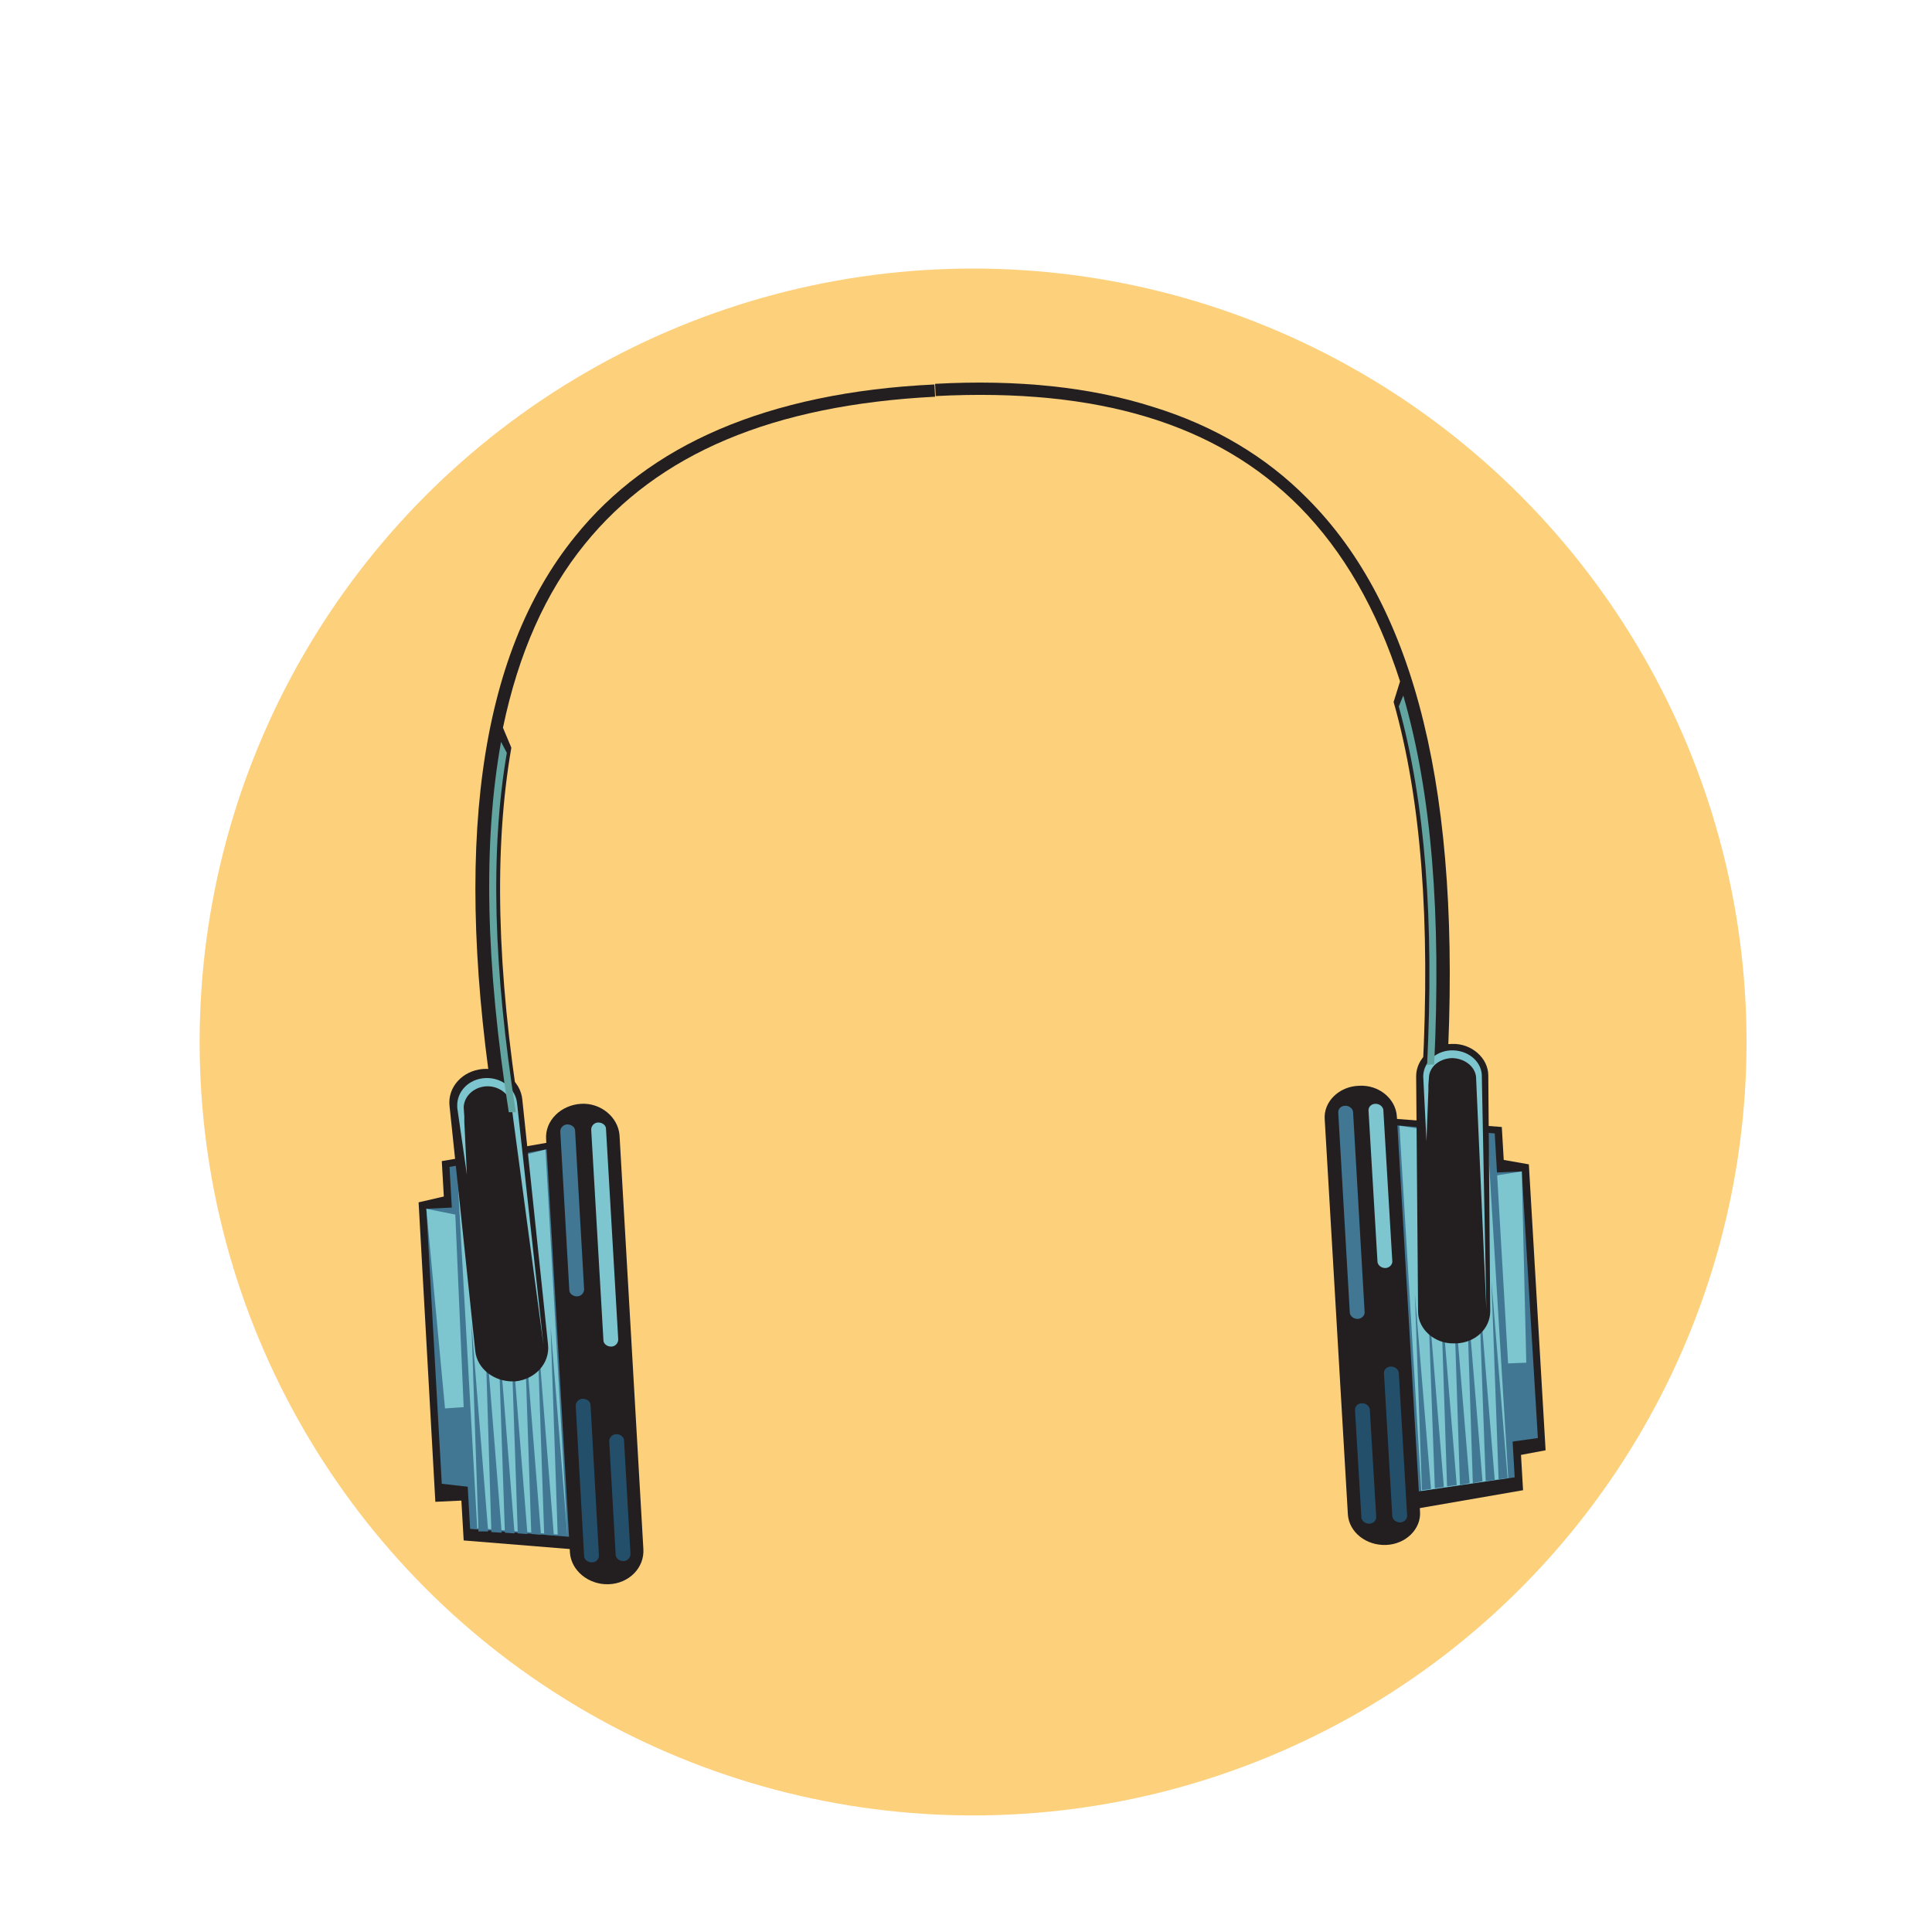<?xml version="1.0" encoding="utf-8"?>
<!-- Generator: Adobe Illustrator 23.1.0, SVG Export Plug-In . SVG Version: 6.00 Build 0)  -->
<svg version="1.1" id="Layer_1" xmlns="http://www.w3.org/2000/svg" xmlns:xlink="http://www.w3.org/1999/xlink" x="0px" y="0px"
	 viewBox="0 0 300 300" style="enable-background:new 0 0 300 300;" xml:space="preserve">
<style type="text/css">
	.st0{fill:#FDD07C;}
	.st1{fill:#231F20;}
	.st2{fill:#417793;}
	.st3{fill:#7DC5CF;}
	.st4{fill:#FFFFFF;}
	.st5{fill:#244F6A;}
	.st6{fill:#62A49F;}
</style>
<circle class="st0" cx="151.1" cy="161.8" r="120.1"/>
<polygon class="st1" points="90.5,240.7 72,239.2 68.6,180.3 86.9,177.1 "/>
<polygon class="st1" points="80.3,232.6 67.6,233.2 65,186.7 77.5,183.8 "/>
<polygon class="st2" points="79.1,231.6 68.6,230.4 66.2,187.7 76.5,187.2 "/>
<polygon class="st2" points="89.2,238.7 73,237.4 69.8,181.2 85.8,178.3 "/>
<polygon class="st3" points="74.1,237.3 88.1,238.4 84.7,178.5 71,182 "/>
<g>
	<g>
		<line class="st2" x1="85.5" y1="206" x2="87.3" y2="238.5"/>
		<polygon class="st2" points="86.6,238.4 85.5,206 85.5,206 88.1,238.5 		"/>
	</g>
	<g>
		<line class="st2" x1="83.4" y1="205.9" x2="85.3" y2="238.4"/>
		<polygon class="st2" points="84.5,238.3 83.4,205.9 83.4,205.9 86,238.4 		"/>
	</g>
	<g>
		<line class="st2" x1="81.4" y1="205.8" x2="83.2" y2="238.3"/>
		<polygon class="st2" points="82.5,238.2 81.4,205.8 81.4,205.8 84,238.3 		"/>
	</g>
	<g>
		<line class="st2" x1="79.3" y1="205.7" x2="81.2" y2="238.1"/>
		<polygon class="st2" points="80.4,238.1 79.3,205.7 79.3,205.7 81.9,238.2 		"/>
	</g>
	<g>
		<line class="st2" x1="77.3" y1="205.6" x2="79.1" y2="238"/>
		<polygon class="st2" points="78.4,238 77.3,205.6 77.3,205.6 79.9,238.1 		"/>
	</g>
	<g>
		<line class="st2" x1="75.3" y1="205.5" x2="77.1" y2="237.9"/>
		<polygon class="st2" points="76.3,237.9 75.3,205.5 75.3,205.5 77.9,238 		"/>
	</g>
	<g>
		<line class="st2" x1="73.2" y1="205.4" x2="75.1" y2="237.8"/>
		<polygon class="st2" points="74.3,237.8 73.2,205.4 73.2,205.4 75.8,237.8 		"/>
	</g>
</g>
<g>
	<path class="st1" d="M94.5,246c-3.1,0.1-5.8-2.1-6-4.9l-3.7-64.2c-0.2-2.9,2.3-5.3,5.4-5.5s5.8,2.1,6,4.9l3.7,64.2
		C100.1,243.4,97.7,245.9,94.5,246z"/>
</g>
<polygon class="st3" points="69.1,218.7 72,218.5 70.7,188.6 66.2,187.7 "/>
<polygon class="st1" points="215,173.6 233.2,175 236.5,231.4 218.6,234.5 "/>
<polygon class="st1" points="224.9,178.6 237.4,180.8 240,225.2 227.7,227.5 "/>
<path class="st1" d="M111.6,66.7c-9.1,3.9-16.6,9.5-22.3,16.6c-15,18.5-19.1,48.3-12.3,90.8l1.9-0.3c0,0.1,0,0.1,0,0.2l1.9-0.3
	c-3.7-23.2-4.1-42-1.4-57.6l-1.3-3.1c2.4-11.5,6.6-21,12.7-28.5c11.4-14.1,29.2-21.6,54.4-22.9l-0.1-1.9
	C132.2,60.3,120.9,62.7,111.6,66.7z"/>
<g>
	<line class="st4" x1="79.5" y1="209.3" x2="75.5" y2="171.2"/>
	<path class="st1" d="M79.8,214.5c-3,0.1-5.7-1.9-6-4.7l-4-38.1c-0.3-2.9,2-5.4,5.1-5.7c3.1-0.3,5.9,1.8,6.2,4.7l4,38.1
		c0.3,2.9-2,5.4-5.1,5.7C79.9,214.5,79.9,214.5,79.8,214.5z"/>
</g>
<g>
	<path class="st2" d="M89.6,201.3c-0.6,0-1.2-0.4-1.2-1L87,175.7c0-0.6,0.5-1.1,1.1-1.1c0.6,0,1.2,0.4,1.2,1l1.4,24.6
		C90.7,200.8,90.2,201.3,89.6,201.3z"/>
</g>
<g>
	<path class="st5" d="M91.9,242.6c-0.6,0-1.2-0.4-1.2-1l-1.3-23.3c0-0.6,0.5-1.1,1.1-1.1c0.6,0,1.2,0.4,1.2,1l1.3,23.3
		C93,242.1,92.6,242.6,91.9,242.6z"/>
</g>
<path class="st1" d="M179.1,63.2c9.4,2.9,17.5,7.7,23.9,14.2c16.9,16.9,24,46,21.7,89l-1.9-0.1c0,0.1,0,0.1,0,0.2l-1.9-0.1
	c1.2-23.4-0.2-42.2-4.5-57.4l1-3.2c-3.6-11.2-8.8-20.2-15.6-27.1c-12.8-12.9-31.3-18.5-56.5-17.2l-0.1-1.9
	C158,58.9,169.4,60.1,179.1,63.2z"/>
<polygon class="st2" points="228.7,224.7 238.8,223.3 236.3,181.9 226.2,182.3 "/>
<polygon class="st3" points="236.3,181.9 227.4,183.3 229.1,211.9 237,211.6 "/>
<polygon class="st2" points="219.5,231.7 235.2,229.4 232.1,176 216.2,174.7 "/>
<polygon class="st3" points="231,176.9 217.3,174.8 220.7,231.5 234.2,229.5 "/>
<g>
	<path class="st1" d="M215.2,239.9c3.1-0.1,5.5-2.5,5.3-5.2l-3.6-61.4c-0.2-2.7-2.8-4.9-5.9-4.7c-3.1,0.1-5.5,2.5-5.3,5.2l3.6,61.4
		C209.5,237.9,212.1,240,215.2,239.9z"/>
</g>
<g>
	<g>
		<line class="st2" x1="219.7" y1="200.9" x2="221.5" y2="231.3"/>
		<polygon class="st2" points="222.2,231.2 219.7,200.9 219.7,200.9 220.8,231.4 		"/>
	</g>
	<g>
		<line class="st2" x1="221.7" y1="200.6" x2="223.5" y2="231"/>
		<polygon class="st2" points="224.2,230.9 221.7,200.6 221.7,200.6 222.8,231.1 		"/>
	</g>
	<g>
		<line class="st2" x1="223.7" y1="200.3" x2="225.5" y2="230.7"/>
		<polygon class="st2" points="226.2,230.6 223.7,200.3 223.7,200.3 224.7,230.8 		"/>
	</g>
	<g>
		<line class="st2" x1="225.7" y1="200" x2="227.5" y2="230.4"/>
		<polygon class="st2" points="228.2,230.3 225.7,200 225.7,200 226.7,230.6 		"/>
	</g>
	<g>
		<line class="st2" x1="227.7" y1="199.7" x2="229.4" y2="230.2"/>
		<polygon class="st2" points="230.2,230 227.7,199.7 227.7,199.7 228.7,230.3 		"/>
	</g>
	<g>
		<line class="st2" x1="229.6" y1="199.4" x2="231.4" y2="229.9"/>
		<polygon class="st2" points="232.1,229.8 229.6,199.4 229.6,199.4 230.7,230 		"/>
	</g>
	<g>
		<line class="st2" x1="231.6" y1="199.1" x2="233.4" y2="229.6"/>
		<polygon class="st2" points="234.1,229.5 231.6,199.1 231.6,199.1 232.7,229.7 		"/>
	</g>
</g>
<g>
	<line class="st4" x1="225.8" y1="203.6" x2="225.5" y2="167"/>
	<path class="st1" d="M226.1,208.6c3-0.1,5.3-2.3,5.3-5l-0.3-36.6c0-2.7-2.6-5-5.6-4.9c-3.1,0-5.6,2.3-5.6,5l0.3,36.6
		c0,2.7,2.6,5,5.6,4.9C225.9,208.6,226,208.6,226.1,208.6z"/>
</g>
<g>
	<path class="st3" d="M215.1,196.9c-0.6,0-1.1-0.4-1.2-0.9l-1.4-23.6c0-0.5,0.4-1,1.1-1c0.6,0,1.1,0.4,1.2,0.9l1.4,23.6
		C216.2,196.4,215.7,196.9,215.1,196.9z"/>
</g>
<g>
	<path class="st2" d="M210.8,204.8c-0.6,0-1.1-0.4-1.2-0.9l-1.8-31.2c0-0.5,0.4-1,1.1-1c0.6,0,1.1,0.4,1.2,0.9l1.8,31.2
		C211.9,204.3,211.4,204.8,210.8,204.8z"/>
</g>
<g>
	<path class="st5" d="M212.6,236.6c-0.6,0-1.1-0.4-1.2-0.9l-1-16.8c0-0.5,0.4-1,1.1-1c0.6,0,1.1,0.4,1.2,0.9l1,16.8
		C213.7,236.1,213.2,236.6,212.6,236.6z"/>
</g>
<g>
	<path class="st5" d="M217.4,236.4c-0.6,0-1.1-0.4-1.2-0.9l-1.3-22.3c0-0.5,0.4-1,1.1-1c0.6,0,1.1,0.4,1.2,0.9l1.3,22.3
		C218.5,235.9,218,236.4,217.4,236.4z"/>
</g>
<path class="st3" d="M221,167.2L221,167.2c0-0.1,0-0.1,0-0.2c0.1-2.2,2.2-4,4.7-3.9c2.5,0.1,4.5,1.9,4.4,4.2l0.7,36l-1.5-33.8
	c0,0,0,0,0,0l-0.1-2.3l0,0c-0.2-1.7-1.9-2.9-3.8-2.9c-1.8,0.1-3.3,1.2-3.5,2.8h0l0,0l0,0l-0.1,1.4l0,0.8c0,0,0,0,0,0l-0.3,7.9
	L221,167.2z"/>
<path class="st6" d="M221.6,165.4c0.3-0.1,0.6-0.1,0.9-0.1c0.1,0,0.1,0,0.2,0c1.1-23.4-0.4-42.1-4.8-57.3l0,0l-0.7,1.7
	C221.3,124.6,222.7,142.8,221.6,165.4z"/>
<path class="st3" d="M71,172L71,172c0-0.1,0-0.1,0-0.2c-0.1-2.3,1.8-4.3,4.4-4.4c2.6-0.1,4.7,1.7,4.9,4l4.1,37.5l-4.7-35.1
	c0,0,0,0,0,0l-0.3-2.4l0,0c-0.4-1.7-2.2-2.9-4.1-2.7c-1.8,0.2-3.2,1.5-3.3,3.2l0,0l0,0l0,0l0.1,1.5l0,0.8c0,0,0,0,0,0l0.4,8.2
	L71,172z"/>
<path class="st6" d="M80.1,172.7c-0.3,0-0.6,0-0.9,0c-0.1,0-0.1,0-0.2,0c-3.6-23.1-4-41.9-1.2-57.5l0,0l0.9,1.7
	C76.1,132.1,76.6,150.4,80.1,172.7z"/>
<g>
	<path class="st3" d="M94.9,209.1c-0.6,0-1.2-0.4-1.2-1l-1.9-32.7c0-0.6,0.5-1.1,1.1-1.1c0.6,0,1.2,0.4,1.2,1L96,208
		C96,208.6,95.5,209.1,94.9,209.1z"/>
</g>
<g>
	<path class="st5" d="M96.8,242.4c-0.6,0-1.2-0.4-1.2-1l-1-17.6c0-0.6,0.5-1.1,1.1-1.1c0.6,0,1.2,0.4,1.2,1l1,17.6
		C97.9,241.9,97.4,242.4,96.8,242.4z"/>
</g>
</svg>
